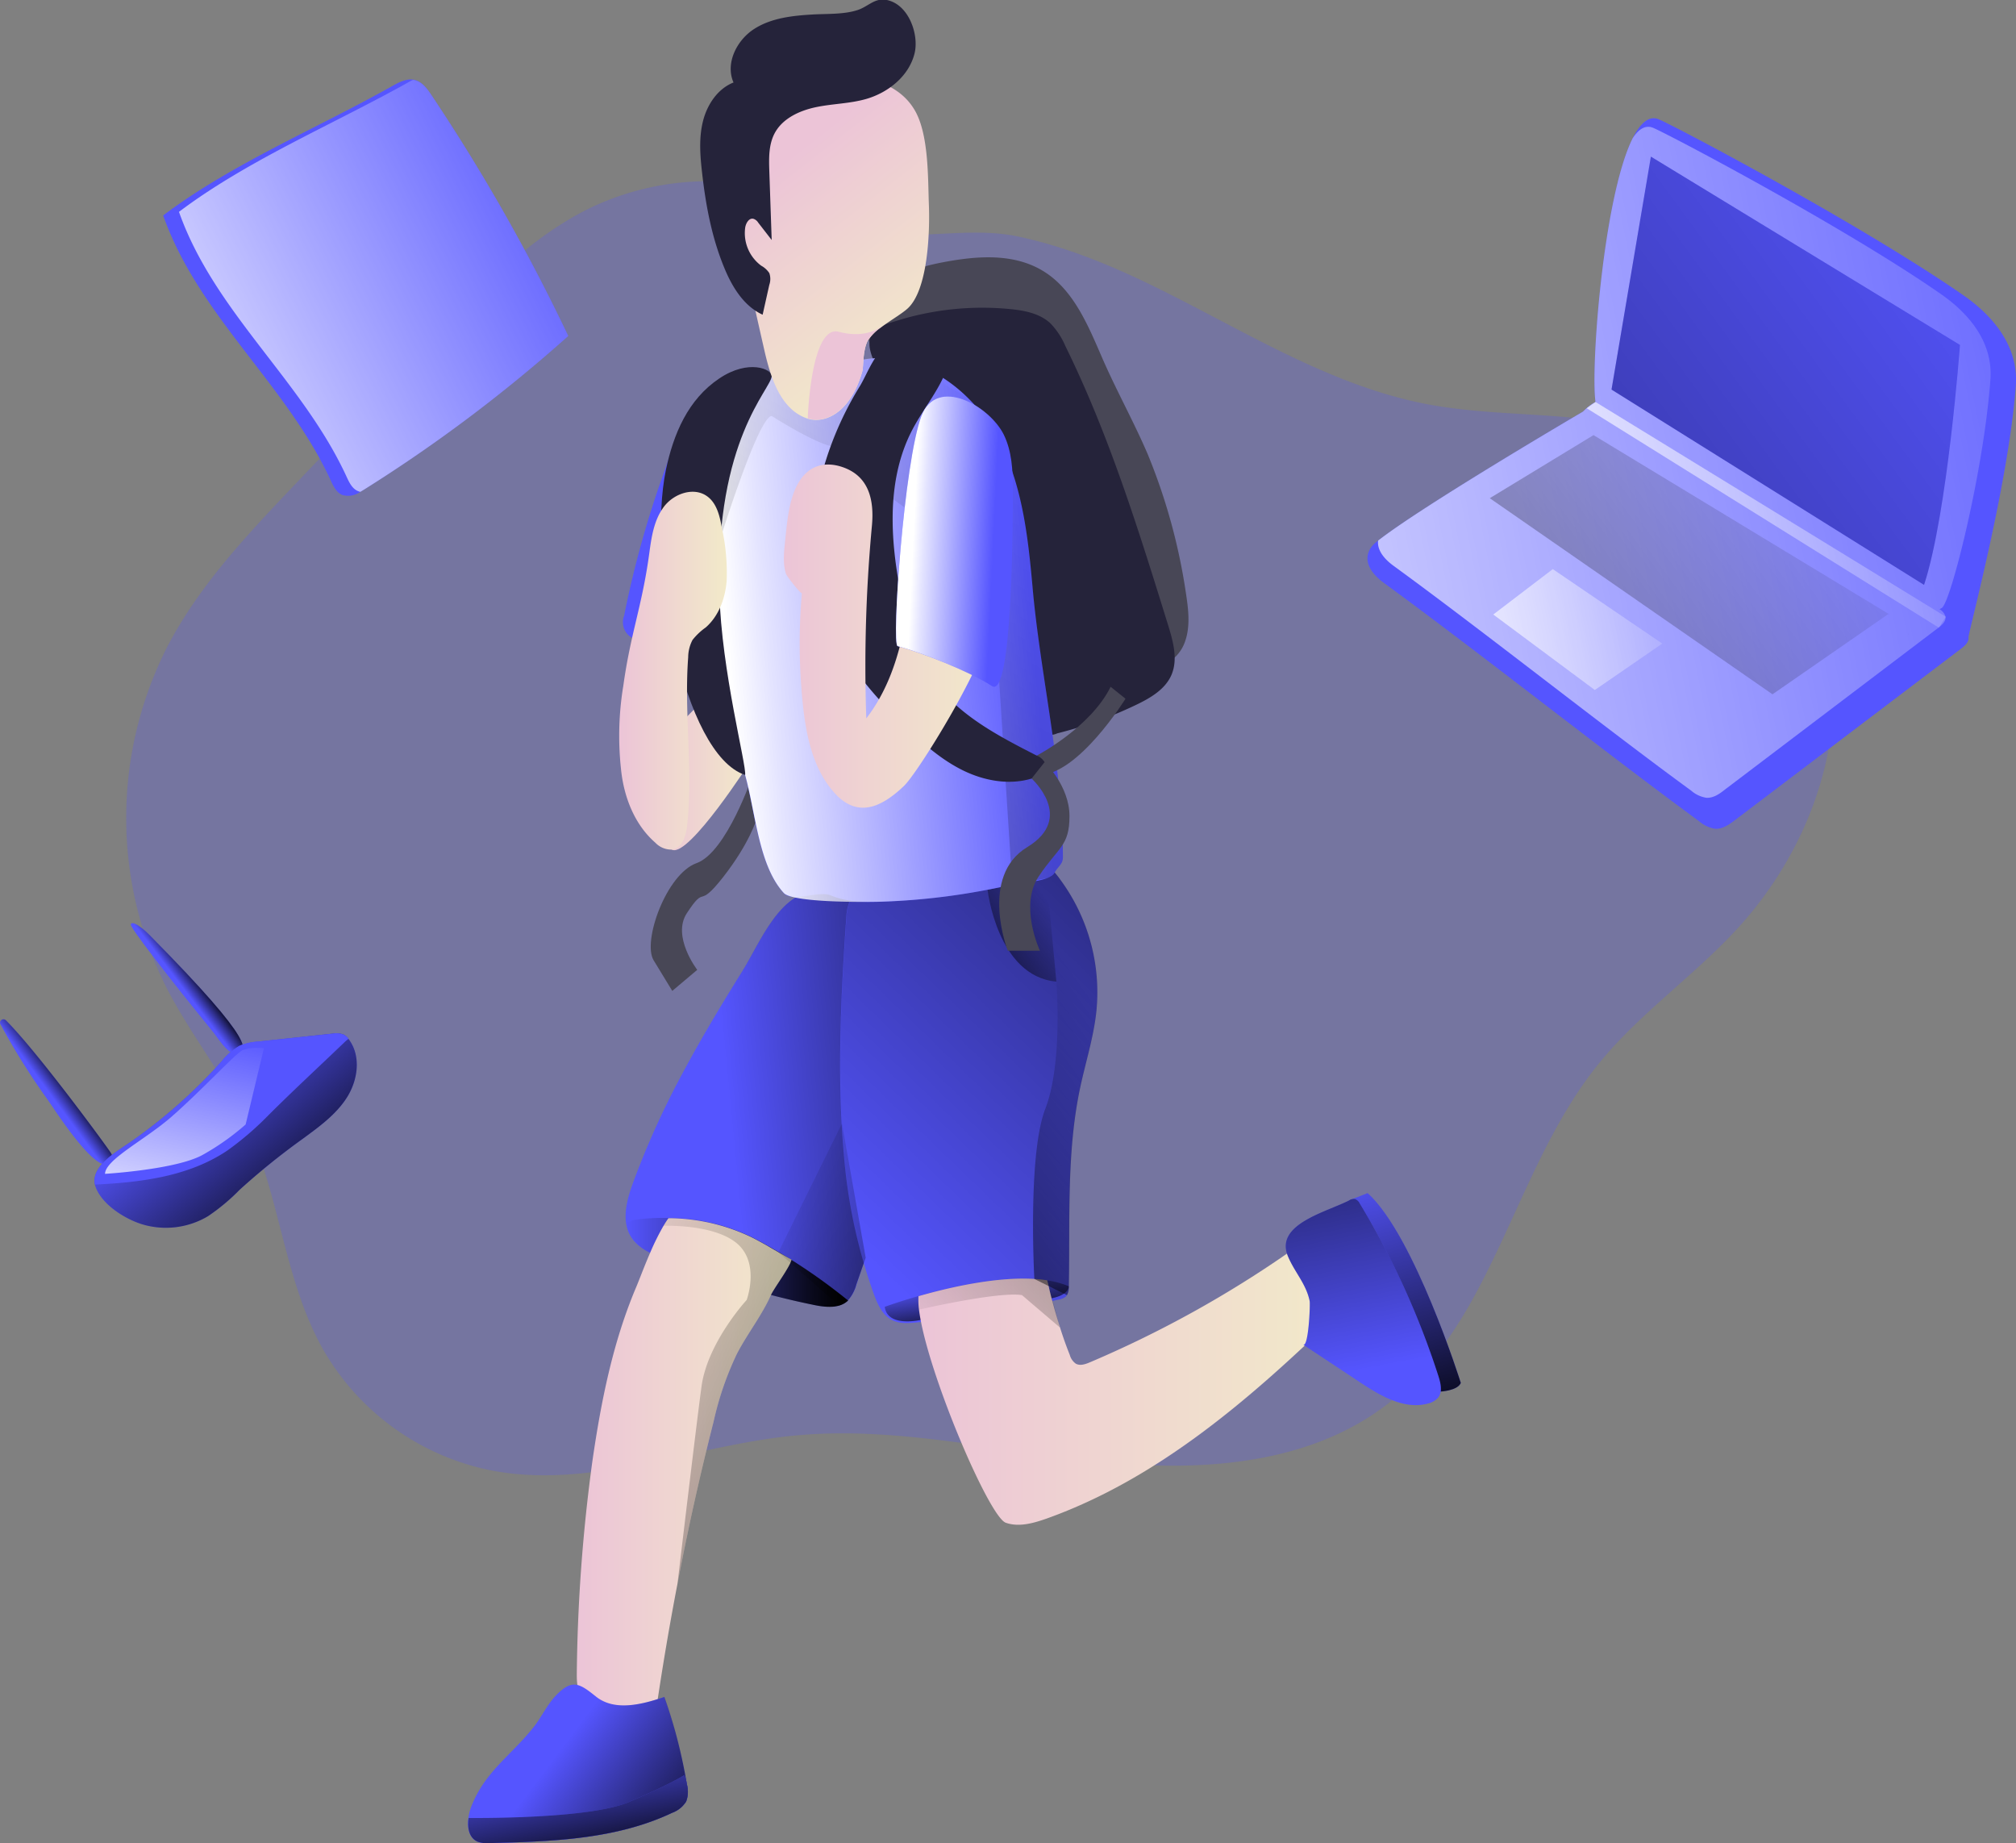 <svg id="Layer_1" data-name="Layer 1" xmlns="http://www.w3.org/2000/svg" xmlns:xlink="http://www.w3.org/1999/xlink" viewBox="0 0 432.18 395.04"><rect x="0" y="0" width="432.18" height="395.04" fill="#808080" stroke="none"/><defs><linearGradient id="linear-gradient" x1="333.94" y1="307.53" x2="351.54" y2="367.65" gradientUnits="userSpaceOnUse"><stop offset="0" stop-opacity="0"/><stop offset="0.97"/></linearGradient><linearGradient id="linear-gradient-2" x1="181.56" y1="220.61" x2="201.62" y2="220.61" gradientUnits="userSpaceOnUse"><stop offset="0" stop-color="#ecc4d7"/><stop offset="0.42" stop-color="#efd4d1"/><stop offset="1" stop-color="#f2eac9"/></linearGradient><linearGradient id="linear-gradient-3" x1="196.89" y1="295.06" x2="277.97" y2="287.18" xlink:href="#linear-gradient"/><linearGradient id="linear-gradient-4" x1="174.86" y1="328.17" x2="222.44" y2="328.17" xlink:href="#linear-gradient"/><linearGradient id="linear-gradient-5" x1="219.11" y1="320.71" x2="355.38" y2="179.93" xlink:href="#linear-gradient"/><linearGradient id="linear-gradient-6" x1="266.97" y1="252.95" x2="243.04" y2="270.03" xlink:href="#linear-gradient"/><linearGradient id="linear-gradient-7" x1="249.35" y1="331.28" x2="251.33" y2="343.57" xlink:href="#linear-gradient"/><linearGradient id="linear-gradient-8" x1="261.64" y1="189.81" x2="194.44" y2="195.82" gradientUnits="userSpaceOnUse"><stop offset="0" stop-color="#fff" stop-opacity="0"/><stop offset="0.84" stop-color="#fff" stop-opacity="0.84"/><stop offset="0.97" stop-color="#fff"/></linearGradient><linearGradient id="linear-gradient-9" x1="262.68" y1="138.95" x2="25.22" y2="574.43" xlink:href="#linear-gradient"/><linearGradient id="linear-gradient-10" x1="208.67" y1="193.93" x2="253.31" y2="193.93" xlink:href="#linear-gradient-2"/><linearGradient id="linear-gradient-11" x1="173.38" y1="201.4" x2="196.49" y2="201.4" xlink:href="#linear-gradient-2"/><linearGradient id="linear-gradient-12" x1="237.46" y1="354.67" x2="327.38" y2="354.67" xlink:href="#linear-gradient-2"/><linearGradient id="linear-gradient-13" x1="164.38" y1="372.88" x2="210.3" y2="372.88" xlink:href="#linear-gradient-2"/><linearGradient id="linear-gradient-14" x1="334.82" y1="350.94" x2="319.62" y2="269.85" xlink:href="#linear-gradient"/><linearGradient id="linear-gradient-15" x1="159.49" y1="434.2" x2="193.56" y2="459.82" xlink:href="#linear-gradient"/><linearGradient id="linear-gradient-16" x1="167.55" y1="97.23" x2="56.36" y2="151.76" xlink:href="#linear-gradient-8"/><linearGradient id="linear-gradient-17" x1="51.54" y1="292.31" x2="55.76" y2="289.21" xlink:href="#linear-gradient"/><linearGradient id="linear-gradient-18" x1="80.05" y1="269.63" x2="83.62" y2="266.91" xlink:href="#linear-gradient"/><linearGradient id="linear-gradient-19" x1="80.63" y1="287.66" x2="110.47" y2="322.29" xlink:href="#linear-gradient"/><linearGradient id="linear-gradient-20" x1="207.58" y1="92.92" x2="239.11" y2="133.19" xlink:href="#linear-gradient-2"/><linearGradient id="linear-gradient-21" x1="253.61" y1="173.91" x2="235.87" y2="173.07" xlink:href="#linear-gradient-8"/><linearGradient id="linear-gradient-22" x1="227" y1="143.07" x2="317.85" y2="239.18" xlink:href="#linear-gradient-2"/><linearGradient id="linear-gradient-23" x1="281.56" y1="280.24" x2="198.29" y2="339.68" xlink:href="#linear-gradient"/><linearGradient id="linear-gradient-24" x1="205.46" y1="311.44" x2="295" y2="348.98" xlink:href="#linear-gradient"/><linearGradient id="linear-gradient-25" x1="157.91" y1="344.8" x2="318.25" y2="412.03" xlink:href="#linear-gradient"/><linearGradient id="linear-gradient-26" x1="238.7" y1="351.34" x2="348.51" y2="252.38" xlink:href="#linear-gradient"/><linearGradient id="linear-gradient-27" x1="511.35" y1="134.39" x2="239.36" y2="189.02" xlink:href="#linear-gradient-8"/><linearGradient id="linear-gradient-28" x1="432.29" y1="99.61" x2="299.17" y2="126.35" xlink:href="#linear-gradient-8"/><linearGradient id="linear-gradient-29" x1="469.02" y1="103.99" x2="185.77" y2="311.22" xlink:href="#linear-gradient"/><linearGradient id="linear-gradient-30" x1="399.27" y1="91.99" x2="165.81" y2="262.8" xlink:href="#linear-gradient"/><linearGradient id="linear-gradient-31" x1="365.75" y1="129.24" x2="297.3" y2="142.99" xlink:href="#linear-gradient-8"/><linearGradient id="linear-gradient-32" x1="84.38" y1="276.94" x2="73.49" y2="325.36" xlink:href="#linear-gradient-8"/><linearGradient id="linear-gradient-33" x1="161.85" y1="432.12" x2="167.67" y2="460.09" xlink:href="#linear-gradient"/></defs><title>54. Digital Nomad</title><path d="M413.64,256c-9.46,10.5-21.41,18.61-30.31,29.6-11.84,14.62-17.77,33.67-26.79,50.06a94.86,94.86,0,0,1-7.66,11.88,59.81,59.81,0,0,1-10.49,10.73c-17.1,13.43-40.71,14.85-62.33,12.58-21.06-2.2-42.07-7.35-63.14-5.74l-1.7.14c-9.43.89-18.81,3.17-28.16,5.15-12.3,2.6-24.55,4.69-36.79,2.41A53.69,53.69,0,0,1,110,347c-8.38-14.73-9.28-32.59-16.28-48-4.76-10.49-12.2-19.55-17.44-29.81A80.87,80.87,0,0,1,76.6,196c6.84-13.05,17.12-23.91,27.27-34.58l30.67-32.25c10-10.5,20.3-21.24,33.42-27.39a58.72,58.72,0,0,1,31.72-4.9c8.8,1,15.56,6.11,23.15,8.92a30.51,30.51,0,0,0,4.75,1.39c9.23,1.9,19.21-.7,29,.69.77.1,1.53.24,2.29.4,10.71,2.26,21,6.62,30.74,11.48,18.67,9.27,36.78,20.69,57.28,24.52,17.34,3.23,35.82.88,52.19,7.43,19.12,7.63,32.28,27.16,34.39,47.63S427.43,240.69,413.64,256Z" transform="translate(-40.63 -57.59)" fill="#5555ff" opacity="0.25" style="isolation:isolate"/><path d="M333.82,313.31l-4,1.57s2.43.21,6.23,7.59,13.75,30.44,13.35,33.38c0,0,3.68-.16,4.39-1.85C353.81,354,343.81,322.32,333.82,313.31Z" transform="translate(-40.63 -57.59)" fill="#5555ff"/><path d="M333.82,313.31l-4,1.57s2.43.21,6.23,7.59,13.75,30.44,13.35,33.38c0,0,3.68-.16,4.39-1.85C353.81,354,343.81,322.32,333.82,313.31Z" transform="translate(-40.63 -57.59)" fill="url(#linear-gradient)"/><path d="M201.62,220.61s-13.2,20.6-16.86,19.13-3.18-22.07-3.18-22.07l15.87-16.27Z" transform="translate(-40.63 -57.59)" fill="url(#linear-gradient-2)"/><path d="M202,223.69s-5.57,16.58-12.05,18.9-11.65,16.8-9.2,20.82l4,6.56,5.35-4.51s-5.5-7.14-2.23-12.14c4.25-6.49,2.1-.48,7.79-7.75s7.17-12.44,7.17-12.44Z" transform="translate(-40.63 -57.59)" fill="#484756"/><path d="M176.3,311.19c-1.37,3.77-2.52,8.22-.34,11.59,1.44,2.23,4,3.42,6.45,4.44a177.75,177.75,0,0,0,32.59,10c2.55.53,5.57.88,7.44-.93a8.34,8.34,0,0,0,1.82-3.44l8.09-23.75c5.47-16,11-32.19,19.36-46.93,1.46-2.58,3.07-5.46,2.37-8.35-.63-2.64-3.13-4.52-5.76-5.21-7.4-2-16.38.72-24.08.2-4.26-.29-9-1.31-12.86,1-5.32,3.16-8.52,11-11.66,16-4.26,6.84-8.42,13.74-12.24,20.83A182.7,182.7,0,0,0,176.3,311.19Z" transform="translate(-40.63 -57.59)" fill="#5555ff"/><path d="M251.71,262.21c-8.37,14.74-13.89,30.89-19.36,46.93q-3.06,9-6.14,18l-2,5.73a8.34,8.34,0,0,1-1.82,3.44,4.55,4.55,0,0,1-1.89,1.08,11.74,11.74,0,0,1-5.55-.15,177.75,177.75,0,0,1-32.59-10c-2.45-1-5-2.21-6.45-4.44a7.24,7.24,0,0,1-1.1-3c-.43-2.79.45-5.88,1.44-8.62a182.7,182.7,0,0,1,11.18-24.5c3.82-7.09,8-14,12.24-20.83,3.14-5.05,6.34-12.85,11.66-16,3.89-2.31,8.6-1.29,12.86-1,7.7.52,16.68-2.16,24.08-.2,2.63.69,5.13,2.57,5.76,5.21C254.78,256.75,253.17,259.63,251.71,262.21Z" transform="translate(-40.63 -57.59)" fill="url(#linear-gradient-3)"/><path d="M222.44,336.33c-1.87,1.81-4.89,1.46-7.44.93-3.05-.62-6.09-1.33-9.1-2.12a178.17,178.17,0,0,1-23.49-7.92c-.81-.34-1.64-.69-2.42-1.11a10,10,0,0,1-4-3.33,7.24,7.24,0,0,1-1.1-3l1.38-.68a44,44,0,0,1,7.69-.46,41.36,41.36,0,0,1,18.15,4.26c1.07.56,2.11,1.13,3.12,1.7A123.67,123.67,0,0,1,222.44,336.33Z" transform="translate(-40.63 -57.59)" fill="url(#linear-gradient-4)"/><path d="M228,335.07c.79,2.12,1.8,4.39,3.82,5.43,1.62.85,3.56.71,5.39.52a252.35,252.35,0,0,0,30.41-4.9,3.12,3.12,0,0,0,1.48-.63,3.07,3.07,0,0,0,.63-2.21c.29-14.21-.52-28.58,2.42-42.49,1.17-5.51,2.92-10.91,3.5-16.51a40.65,40.65,0,0,0-8.95-29.7,3.42,3.42,0,0,0-1.57-1.25,3.8,3.8,0,0,0-2.51.55c-8.07,3.75-17.13,3.73-25.84,3.64-6.24-.07-14.13-1.72-14.69,6.27-1.19,16.89-2.07,34.58-.54,51.49A115.58,115.58,0,0,0,228,335.07Z" transform="translate(-40.63 -57.59)" fill="#5555ff"/><path d="M275.68,274.28c-.58,5.6-2.33,11-3.5,16.51-2.94,13.91-2.13,28.28-2.42,42.49a3.65,3.65,0,0,1-.39,1.9,1.18,1.18,0,0,1-.24.31,3.12,3.12,0,0,1-1.48.63,252.35,252.35,0,0,1-30.41,4.9c-1.83.19-3.77.33-5.39-.52-2-1-3-3.31-3.82-5.43a115.58,115.58,0,0,1-6.45-29.79c-1.53-16.91-.65-34.6.54-51.49.56-8,8.45-6.34,14.69-6.27,8.71.09,17.77.11,25.84-3.64a3.8,3.8,0,0,1,2.51-.55,3.42,3.42,0,0,1,1.57,1.25c.43.52.84,1,1.23,1.58A40.69,40.69,0,0,1,275.68,274.28Z" transform="translate(-40.63 -57.59)" fill="url(#linear-gradient-5)"/><path d="M252.34,248.29s2.08,18.56,14.75,19.69L265,245.84Z" transform="translate(-40.63 -57.59)" fill="url(#linear-gradient-6)"/><path d="M269.76,333.28c0,.08,0,1.88-3.73,2.57-.39.07-.82.13-1.29.17-5.07.47-26.79,4.48-26.79,4.48s-7.09,1.66-7.65-2.82c0,0,2.88-1.06,7.19-2.29,7.38-2.11,19-4.73,27.57-3.4A20.1,20.1,0,0,1,269.76,333.28Z" transform="translate(-40.63 -57.59)" fill="url(#linear-gradient-7)"/><path d="M244.46,141.92c-.11.35-.72.15-.75-.22s.29-.66.57-.89a21.44,21.44,0,0,1,15-4.53,5.36,5.36,0,0,1,2.89.9,6.07,6.07,0,0,1,1.6,2.4,256.72,256.72,0,0,1,16.89,52c.71,3.36,1.73,7.23,4.87,8.6,3.35,1.47,7.37-1,8.85-4.35s1.08-7.18.53-10.79a126.89,126.89,0,0,0-8.23-30.08C283.7,148,280,141.38,277,134.5s-6.07-14.62-12.52-18.68-14.44-3.4-21.79-2c-6.36,1.21-13.52,3.71-15.72,9.79-1.78,4.92.59,10.61,4.53,14s9.15,5,14.27,6.05a11.72,11.72,0,0,0,4.85.26" transform="translate(-40.63 -57.59)" fill="#484756"/><path d="M257.09,123.83c3.1.29,6.36.91,8.66,3a15.83,15.83,0,0,1,3.25,4.89c9.41,19.11,15.75,39.56,22.06,59.91,1.07,3.47,2.13,7.31.69,10.64-1.34,3.07-4.48,4.91-7.5,6.36a89.37,89.37,0,0,1-17,6.15,3.15,3.15,0,0,1-4.18-1.44c-4.85-6.68-8.06-14.38-11.21-22l-20.49-49.45c-1.13-2.73-4.29-7.46-4.35-10.44-.07-3.59,2.75-4.14,5.92-5.13A61.46,61.46,0,0,1,257.09,123.83Z" transform="translate(-40.63 -57.59)" fill="#25233a"/><path d="M183.29,157.94a215.08,215.08,0,0,0-8.86,31.6,3.85,3.85,0,0,0,2.35,5.05l9.43,5.93c2,1.26,4.78,2.48,6.54.89,1.15-1,1.22-2.79,1.19-4.34q-.24-17.67-1.4-35.31c-.19-2.84,1.31-13.16-2.29-14.13S184.25,155.32,183.29,157.94Z" transform="translate(-40.63 -57.59)" fill="#5555ff"/><path d="M213.23,137.28c-6.51.56-13.41,1.48-18.45,5.63a22.79,22.79,0,0,0-4.11,4.55,35.21,35.21,0,0,0-6.36,21.74c.28,5.93,2.06,11.68,3.83,17.35,3.62,11.59,7.24,23.19,11.41,34.6,3,8.35,3.09,21.32,9.12,27.86,1.9,2.05,7.5-.6,10.08.5,3.33,1.42,7.06,1.46,10.68,1.35a144.88,144.88,0,0,0,28.2-3.69c2.28-.54,8-.54,9.1-2.59.7-1.27,1.76-1.76,1.76-3.21.06-18.8-4.9-39.4-6.52-58.14-1-11.19-2.33-22.71-7.84-32.5S238,133.22,226.79,134.52C222.81,135,217.21,136.93,213.23,137.28Z" transform="translate(-40.63 -57.59)" fill="#5555ff"/><path d="M268.49,241.37c0,1.45-1.06,1.94-1.76,3.21a3.25,3.25,0,0,1-1.75,1.26,33.66,33.66,0,0,1-6.35,1.15h0c-.36.05-.69.11-1,.17a144.88,144.88,0,0,1-28.2,3.69c-3.62.11-18.86.2-20.76-1.85-6-6.54-6.07-19.51-9.12-27.86-4.17-11.41-7.79-23-11.41-34.6-1.77-5.67-3.55-11.42-3.83-17.35a35.21,35.21,0,0,1,6.36-21.74,22.79,22.79,0,0,1,4.11-4.55,21.62,21.62,0,0,1,8-4,56.27,56.27,0,0,1,10.42-1.65c4-.35,9.58-2.3,13.56-2.76a21.31,21.31,0,0,1,4.37-.06h0a24.76,24.76,0,0,1,8.7,2.5,31,31,0,0,1,7.67,5.36,35.4,35.4,0,0,1,6.59,8.41c5.51,9.79,6.88,21.31,7.84,32.5C263.59,202,268.55,222.57,268.49,241.37Z" transform="translate(-40.63 -57.59)" fill="url(#linear-gradient-8)"/><path d="M268.49,241.37c0,1.45-1.06,1.94-1.76,3.21a3.25,3.25,0,0,1-1.75,1.26L258.63,247h0l-1,.17L253.31,180,229.92,163s-6.76-9.65-10.14-9.65-13.73-6.61-13.73-6.61c-2.9.28-11,26.32-11,26.32l2.76-28.81,5-5.35,5.86-4.55,18.12.14,4.37-.06h0l5.75-.08,3,2.58,4.41,3.85,3.26,1.51a35.4,35.4,0,0,1,6.59,8.41c5.51,9.79,6.88,21.31,7.84,32.5C263.59,202,268.55,222.57,268.49,241.37Z" transform="translate(-40.63 -57.59)" fill="url(#linear-gradient-9)"/><path d="M262.88,219.54s11.53-6,15.84-14.75l3.19,2.56s-10.12,16.34-18.57,16.34S262.88,219.54,262.88,219.54Z" transform="translate(-40.63 -57.59)" fill="#484756"/><path d="M224.92,140.43c-8.16,13.25-12.4,29.83-8.65,44.93,2.76,11.07,10.43,20.24,18.65,28.15,3.66,3.52,7.54,6.92,12.09,9.17s9.91,3.24,14.77,1.78c1.63-.49,3.48-2,2.78-3.52a3.38,3.38,0,0,0-1.68-1.4c-8.15-4.17-16.65-8.57-22-16-4.06-5.64-6-12.53-7.26-19.35-2.22-11.55-2.86-24.09,2.6-34.51,2.73-5.22,6.94-9.81,8.13-15.58.07-.36-11.09-3.32-12.39-3C228.45,132.11,226.69,137.54,224.92,140.43Z" transform="translate(-40.63 -57.59)" fill="#25233a"/><path d="M183.37,158.35c-4,19.62,3.61,60.92,17,65.34.31-2.13-5.07-22.2-5.53-39.05-.89-32.91,11.08-43.58,11.23-46.46.07-1.43-4.91-3.71-11.22.51C188.1,143.2,185,150.62,183.37,158.35Z" transform="translate(-40.63 -57.59)" fill="#25233a"/><path d="M227.54,170.36a323.79,323.79,0,0,0-1.2,41.2c7.66-9.92,9.06-23.16,10.17-35.64a28.47,28.47,0,0,1,7.89,2.92,9.65,9.65,0,0,1,4.78,6.63c.21,1.55,4.41,4.26,4.11,5.78-1.89,9.49-15.88,31.91-18.86,34.78-5.07,4.85-10.07,6.78-14.81,1.61s-6.22-12.5-6.92-19.47a126.15,126.15,0,0,1-.17-23.48c0,.49-3.21-3.5-3.41-4.13-.75-2.33-.38-5-.14-7.4.42-4,.82-9.1,3.12-12.58,2.13-3.23,5.4-4.13,9.08-2.9C227,159.63,228.06,164.88,227.54,170.36Z" transform="translate(-40.63 -57.59)" fill="url(#linear-gradient-10)"/><path d="M174.22,204.82c1.54-11.38,4.06-17.27,5.6-28.64.47-3.49,1-7.16,3.15-10s6.44-4.29,9.28-2.2c2.1,1.53,2.71,4.36,3.16,6.92a43.94,43.94,0,0,1,1,11.18c-.3,3.74-1.68,7.54-4.5,10a13.52,13.52,0,0,0-2.82,2.67,8.08,8.08,0,0,0-.93,3.7c-.9,12,1.06,24.07-.21,36-.23,2.19-1,4.85-3.19,5.23a4.71,4.71,0,0,1-3.65-1.48c-4.5-3.92-6.78-9.9-7.36-15.84a66.08,66.08,0,0,1,.47-17.6" transform="translate(-40.63 -57.59)" fill="url(#linear-gradient-11)"/><path d="M327.38,338.61a2.82,2.82,0,0,1-1,1.63c-18.07,17.46-37.67,34.34-61.33,42.81-2.83,1-6,1.91-8.81.91-3.43-1.2-15.64-29.53-18.25-43.46-.15-.79-.27-1.53-.35-2.21h0a15.61,15.61,0,0,1-.11-2.89c7.38-2.11,19-4.73,27.57-3.4l.25.89c0,.11.05.21.07.32.2.89.42,1.77.65,2.65.54,2.11,1.15,4.2,1.81,6.27h0q.94,3,2.09,5.88a3.41,3.41,0,0,0,1.26,1.84c.92.54,2.08.14,3.06-.28a236.77,236.77,0,0,0,43-23.82,3,3,0,0,1,2.11-.78c.87.14,1.42,1,1.85,1.79q2.83,5.17,5.68,10.34A2.93,2.93,0,0,1,327.38,338.61Z" transform="translate(-40.63 -57.59)" fill="url(#linear-gradient-12)"/><path d="M210.3,327.58c-.31,1.54-3.77,6.14-4.4,7.56-1.94,4.38-5.07,8.32-7.3,12.62a67.19,67.19,0,0,0-5,14.55q-4.4,17.26-7.74,34.75-2.87,14.94-5,30a55.34,55.34,0,0,1-13.06-4.39,6.74,6.74,0,0,1-2.52-1.77c-.95-1.23-1-2.92-1-4.48a361.47,361.47,0,0,1,3.36-45.78C169.48,358,172,345.28,177,333.49c.66-1.55,1.71-4.41,3-7.38a53.81,53.81,0,0,1,2.87-5.79v0c.35-.59.7-1.13,1.06-1.63a41.36,41.36,0,0,1,18.15,4.26c1.07.56,2.11,1.13,3.12,1.7C206,325.15,210.3,327.58,210.3,327.58Z" transform="translate(-40.63 -57.59)" fill="url(#linear-gradient-13)"/><path d="M329.84,314.88a1.78,1.78,0,0,1,1.27-.3,1.85,1.85,0,0,1,1,.93,175.26,175.26,0,0,1,16.88,37c.48,1.51.91,3.29,0,4.56a4.11,4.11,0,0,1-2.27,1.35c-5.08,1.36-10.19-1.68-14.57-4.58l-12.18-8.06c1.17.77,1.57-8.59,1.42-9.33-.75-3.69-3.23-6.2-4.63-9.54C313.79,320,324.88,317.42,329.84,314.88Z" transform="translate(-40.63 -57.59)" fill="#5555ff"/><path d="M168.42,421.24c4,3.18,9.79,1.69,14.61.06a111.09,111.09,0,0,1,4.86,18.75,6,6,0,0,1-.16,3.64,5.88,5.88,0,0,1-3,2.43c-12.06,5.73-25.87,6.17-39.22,6.5a6,6,0,0,1-2.42-.27c-2.65-1.07-2.45-4.91-1.42-7.57,2.93-7.58,8.8-11.14,13.51-17.22,1.64-2.12,2.7-4.53,4.57-6.51C163.28,417.33,164.84,418.38,168.42,421.24Z" transform="translate(-40.63 -57.59)" fill="#5555ff"/><path d="M329.84,314.88a1.78,1.78,0,0,1,1.27-.3,1.85,1.85,0,0,1,1,.93,175.26,175.26,0,0,1,16.88,37c.48,1.51.91,3.29,0,4.56a4.11,4.11,0,0,1-2.27,1.35c-5.08,1.36-10.19-1.68-14.57-4.58l-12.18-8.06c1.17.77,1.57-8.59,1.42-9.33-.75-3.69-3.23-6.2-4.63-9.54C313.79,320,324.88,317.42,329.84,314.88Z" transform="translate(-40.63 -57.59)" fill="url(#linear-gradient-14)"/><path d="M187.73,443.69a5.88,5.88,0,0,1-3,2.43c-12.06,5.73-25.87,6.17-39.22,6.5a6,6,0,0,1-2.42-.27c-1.9-.77-2.33-3-2-5.11a10.45,10.45,0,0,1,.63-2.46c2.93-7.58,8.8-11.14,13.51-17.22,1.64-2.12,2.7-4.53,4.57-6.51,3.52-3.72,5.08-2.67,8.66.19,4,3.18,9.79,1.69,14.61.06A110.36,110.36,0,0,1,187.7,439c.07.35.13.7.19,1.05A6,6,0,0,1,187.73,443.69Z" transform="translate(-40.63 -57.59)" fill="url(#linear-gradient-15)"/><path d="M162.45,129.6a322.65,322.65,0,0,1-43.78,32.93l-.8.48a4.5,4.5,0,0,1-3.88.66c-1.24-.52-1.88-1.85-2.44-3.07-9.46-20.58-28.34-35.28-35.94-56.83C90.16,92.76,108.8,85,124.78,76c1.35-.76,2.86-1.54,4.36-1.35a2.79,2.79,0,0,1,.4.07c1.6.4,2.66,1.86,3.57,3.22A407.17,407.17,0,0,1,162.45,129.6Z" transform="translate(-40.63 -57.59)" fill="#5555ff"/><path d="M162.45,129.6a322.65,322.65,0,0,1-43.78,32.93l-.8.48a2.91,2.91,0,0,1-.5-.16c-1.24-.52-1.88-1.86-2.44-3.08C105.47,139.2,86.59,124.5,79,103c14.55-11,33.19-18.83,49.17-27.77.32-.18.65-.36,1-.52a2.79,2.79,0,0,1,.4.07c1.6.4,2.66,1.86,3.57,3.22A407.17,407.17,0,0,1,162.45,129.6Z" transform="translate(-40.63 -57.59)" fill="url(#linear-gradient-16)"/><path d="M40.73,277.13a.73.73,0,0,1,1.15-.87c7,7,22.24,27.87,22.57,28.52a1.76,1.76,0,0,1-.44,2.27c-3.11,1.85-11.63-11.61-13.12-13.69A148.92,148.92,0,0,1,40.73,277.13Z" transform="translate(-40.63 -57.59)" fill="#5555ff"/><path d="M68.78,256.08c-.45-.83.63-1.4,4.08,2.09C96.18,281.78,93.71,283,91.1,283.37c-1.63.25-4-3.67-4.82-4.62C82.4,274,70.38,259.05,68.78,256.08Z" transform="translate(-40.63 -57.59)" fill="#5555ff"/><path d="M40.73,277.13a.73.73,0,0,1,1.15-.87c7,7,22.24,27.87,22.57,28.52a1.76,1.76,0,0,1-.44,2.27c-3.11,1.85-11.63-11.61-13.12-13.69A148.92,148.92,0,0,1,40.73,277.13Z" transform="translate(-40.63 -57.59)" fill="url(#linear-gradient-17)"/><path d="M68.78,256.08c-.45-.83.63-1.4,4.08,2.09C96.18,281.78,93.71,283,91.1,283.37c-1.63.25-4-3.67-4.82-4.62C82.4,274,70.38,259.05,68.78,256.08Z" transform="translate(-40.63 -57.59)" fill="url(#linear-gradient-18)"/><path d="M115,292.82c-2.33,3.66-5.95,6.27-9.45,8.84A151.3,151.3,0,0,0,92,312.6a43.37,43.37,0,0,1-6.77,5.65,17.66,17.66,0,0,1-14,1.78c-3.68-1.1-8.66-4.16-10.1-8a4.69,4.69,0,0,1-.17-.58c-.86-4,4.83-7.13,7.74-9.17a112.16,112.16,0,0,0,19.44-17.23A12.92,12.92,0,0,1,92,281.73a12.24,12.24,0,0,1,4.07-.91l15.78-1.68a4.45,4.45,0,0,1,2.46.2,3,3,0,0,1,1,.88,4,4,0,0,1,.24.33C118.06,284.12,117.32,289.16,115,292.82Z" transform="translate(-40.63 -57.59)" fill="#5555ff"/><path d="M115,292.82c-2.33,3.66-5.95,6.27-9.45,8.84A151.3,151.3,0,0,0,92,312.6a43.37,43.37,0,0,1-6.77,5.65,17.66,17.66,0,0,1-14,1.78c-3.68-1.1-8.66-4.16-10.1-8a4.69,4.69,0,0,1-.17-.58c-.86-4,4.83-7.13,7.74-9.17a112.16,112.16,0,0,0,19.44-17.23A12.92,12.92,0,0,1,92,281.73a12.24,12.24,0,0,1,4.07-.91l15.78-1.68a4.45,4.45,0,0,1,2.46.2,3,3,0,0,1,1,.88,4,4,0,0,1,.24.33C118.06,284.12,117.32,289.16,115,292.82Z" transform="translate(-40.63 -57.59)" fill="url(#linear-gradient-19)"/><path d="M115.35,280.22c-.41.34-.76.63-1,.88-5.5,5.27-11.11,10.44-16.49,15.83a64.62,64.62,0,0,1-8.56,7.3C81.08,309.72,71,311,61,311.48c-.86-4,4.83-7.13,7.74-9.17a112.16,112.16,0,0,0,19.44-17.23A12.92,12.92,0,0,1,92,281.73a12.24,12.24,0,0,1,4.07-.91l15.78-1.68a4.45,4.45,0,0,1,2.46.2A3,3,0,0,1,115.35,280.22Z" transform="translate(-40.63 -57.59)" fill="#5555ff"/><path d="M235.18,123.73c-1.28,1.15-3.66,2.52-5.63,4a10.49,10.49,0,0,0-2.87,2.86c-1.13,2.07-.91,5.61-1.19,6.61-2.27,8-6.93,10.7-10.48,10.36a5.38,5.38,0,0,1-1.22-.24c-5.78-1.86-7.95-8.74-9.3-14.66s-2.71-12-4.07-18c-1.25-5.51-2.51-11.06-2.64-16.71s.93-11.46,4-16.2a16.51,16.51,0,0,1,4.88-5c3.22-2.05,7.16-2.62,11-2.87,6.8-.44,15.14.76,19,7.22,3.11,5.18,2.88,14.64,3.1,20.43S239.58,119.74,235.18,123.73Z" transform="translate(-40.63 -57.59)" fill="url(#linear-gradient-20)"/><path d="M236.68,69.07c-1.2,4.82-5.61,8.37-10.39,9.74-3.49,1-7.19,1-10.75,1.75s-7.21,2.44-8.88,5.66c-1.26,2.43-1.2,5.3-1.11,8l.51,14.81-2.9-3.74a1.91,1.91,0,0,0-1-.8c-.95-.25-1.63.92-1.78,1.89a8.69,8.69,0,0,0,3.44,8.16,4.88,4.88,0,0,1,1.73,1.58,3.82,3.82,0,0,1,0,2.52l-1.43,6.4c-4-1.82-6.52-5.91-8.2-10-2.69-6.48-4-13.46-4.78-20.43-.42-3.65-.71-7.4.18-11s3.16-7,6.56-8.34c-1.81-4.08.67-9.06,4.42-11.47s8.41-2.88,12.87-3.12c3-.15,6.49,0,9.35-.95,2.27-.77,3.53-2.54,6-2.18C235.4,58.34,237.71,65,236.68,69.07Z" transform="translate(-40.63 -57.59)" fill="#25233a"/><path d="M233.05,196.07c5.48,1.49,15.48,5.47,20.24,8.57,4.36,2.84,4.49-35,4.47-42.35,0-3.93-.22-8-1.93-11.51-3-6.15-14.4-12.7-17.68-4C234.42,156.65,231.73,195.71,233.05,196.07Z" transform="translate(-40.63 -57.59)" fill="#5555ff"/><path d="M233.05,196.07c5.48,1.49,15.48,5.47,20.24,8.57,4.36,2.84,4.49-35,4.47-42.35,0-3.93-.22-8-1.93-11.51-3-6.15-14.4-12.7-17.68-4C234.42,156.65,231.73,195.71,233.05,196.07Z" transform="translate(-40.63 -57.59)" fill="url(#linear-gradient-21)"/><path d="M261.78,224.46s9.42,8.42-.94,14.7-4.17,22.2-4.17,22.2h6.9s-4.51-9.57-.28-15.91,6.61-6.47,6.61-12.95-5.34-11.56-5.34-11.56Z" transform="translate(-40.63 -57.59)" fill="#484756"/><path d="M229.55,127.69a10.49,10.49,0,0,0-2.87,2.86c-1.13,2.07-.91,5.61-1.19,6.61-2.27,8-6.93,10.7-10.48,10.36l-1.22-.24s.64-20.17,6.65-18.58,9.1-1.12,9.1-1.12Z" transform="translate(-40.63 -57.59)" fill="url(#linear-gradient-22)"/><path d="M275.68,274.28c-.58,5.6-2.33,11-3.5,16.51-2.94,13.91-2.13,28.28-2.42,42.49a3.65,3.65,0,0,1-.39,1.9l-7-3.47s-1.48-26.56,2.34-36.44S267.09,268,267.09,268L265,245.84l3,.32A40.69,40.69,0,0,1,275.68,274.28Z" transform="translate(-40.63 -57.59)" fill="url(#linear-gradient-23)"/><path d="M226.21,327.16l-2,5.73a8.34,8.34,0,0,1-1.82,3.44,4.55,4.55,0,0,1-1.89,1.08l-13-11.41,13.63-27.61Z" transform="translate(-40.63 -57.59)" fill="url(#linear-gradient-24)"/><path d="M210.3,327.58c-.31,1.54-3.77,6.14-4.4,7.56-1.94,4.38-5.07,8.32-7.3,12.62a67.19,67.19,0,0,0-5,14.55q-4.4,17.26-7.74,34.75c2-16.82,4.44-37.11,5.17-42.39,1.32-9.42,9.67-18.46,9.67-18.46s2.91-7.88-2.08-12.11-15.79-3.78-15.79-3.78v0c.35-.59.7-1.13,1.06-1.63a41.36,41.36,0,0,1,18.15,4.26c1.07.56,2.11,1.13,3.12,1.7C206,325.15,210.3,327.58,210.3,327.58Z" transform="translate(-40.63 -57.59)" fill="url(#linear-gradient-25)"/><path d="M267.85,342.12h0l-8.13-6.94c-5-.84-22.11,3.11-22.11,3.11h0a15.61,15.61,0,0,1-.11-2.89c7.38-2.11,19-4.73,27.57-3.4l.25.89Z" transform="translate(-40.63 -57.59)" fill="url(#linear-gradient-26)"/><path d="M449.65,193.44c.17.22.05.17,0,0Z" transform="translate(-40.63 -57.59)" fill="#5555ff"/><path d="M449.65,193.44c.17.22.05.17,0,0Zm23.12-53.23c.59-8.13-4.52-14.67-11.22-19.32-22-15.28-63.07-36.95-65.51-37.8-2-.71-3.85,1-5.43,4.18-6.28,12.66-9,49.1-7.94,56.48A10.68,10.68,0,0,0,380,145.8s-34.24,20.06-43.94,27.66l-.44.35c-2.33,1.88-3.13,5.21,1.78,8.79,20.07,14.64,47.4,36.31,67.47,51a6.8,6.8,0,0,0,3.45,1.62c1.59.1,3-.91,4.28-1.88l48.44-36.72c.82-.62,1.72-1.44,1.59-2.46C462.56,193.35,471.26,161.05,472.77,140.21Z" transform="translate(-40.63 -57.59)" fill="#5555ff"/><path d="M467.33,138.88c.55-7.68-4.27-13.86-10.6-18.25C436,106.2,397.15,85.73,394.85,84.92c-1.55-.54-3,.39-4.24,2.35-6.28,12.66-9,49.1-7.94,56.48A10.68,10.68,0,0,0,380,145.8s-34.24,20.06-43.94,27.66c-.19,1.59.68,3.49,3.39,5.46,19,13.83,44.78,34.3,63.73,48.13a6.47,6.47,0,0,0,3.26,1.53c1.51.09,2.85-.86,4-1.78l45.75-34.68c.78-.59,1.63-1.36,1.51-2.33a2.61,2.61,0,0,0-1.3-1.63,3.74,3.74,0,0,0,.52-.28C458.85,186.63,465.9,158.57,467.33,138.88Zm-21.84,50.28c.16.21,0,.16,0,0Z" transform="translate(-40.63 -57.59)" fill="url(#linear-gradient-27)"/><path d="M449.65,193.44c.17.22.05.17,0,0Z" transform="translate(-40.63 -57.59)" fill="#5555ff"/><polygon points="342.04 86.16 417.15 132.2 415.64 134.53 340.15 87.5 342.04 86.16" fill="url(#linear-gradient-28)"/><path d="M394.54,91.16l66.26,40.36s-2.64,36-7.7,51.43l-67-41.86Z" transform="translate(-40.63 -57.59)" fill="#5555ff"/><path d="M394.54,91.16l66.26,40.36s-2.64,36-7.7,51.43l-67-41.86Z" transform="translate(-40.63 -57.59)" fill="url(#linear-gradient-29)"/><polygon points="319.37 106.78 341.61 93.26 404.86 131.57 379.98 148.81 319.37 106.78" fill="url(#linear-gradient-30)"/><polygon points="332.88 121.98 356.35 137.94 341.89 147.89 320.12 131.71 332.88 121.98" fill="url(#linear-gradient-31)"/><path d="M63.14,309.18s15.37-.91,21-4.1a53.29,53.29,0,0,0,9.15-6.48l3.92-16.35a10.29,10.29,0,0,0-4.49.37c-1.62.75-8.43,8.26-15.26,14.27C71.79,301.87,63.24,306.08,63.14,309.18Z" transform="translate(-40.63 -57.59)" fill="url(#linear-gradient-32)"/><path d="M187.73,443.69a5.88,5.88,0,0,1-3,2.43c-12.06,5.73-25.87,6.17-39.22,6.5a6,6,0,0,1-2.42-.27c-1.9-.77-2.33-3-2-5.11,1.57,0,25.72.25,34.25-3.38,8.82-3.75,12-5.82,12-5.82l.36,1c.07.35.13.7.19,1.05A6,6,0,0,1,187.73,443.69Z" transform="translate(-40.63 -57.59)" fill="#5555ff"/><path d="M187.73,443.69a5.88,5.88,0,0,1-3,2.43c-12.06,5.73-25.87,6.17-39.22,6.5a6,6,0,0,1-2.42-.27c-1.9-.77-2.33-3-2-5.11,1.57,0,25.72.25,34.25-3.38,8.82-3.75,12-5.82,12-5.82l.36,1c.07.35.13.7.19,1.05A6,6,0,0,1,187.73,443.69Z" transform="translate(-40.63 -57.59)" fill="url(#linear-gradient-33)"/></svg>